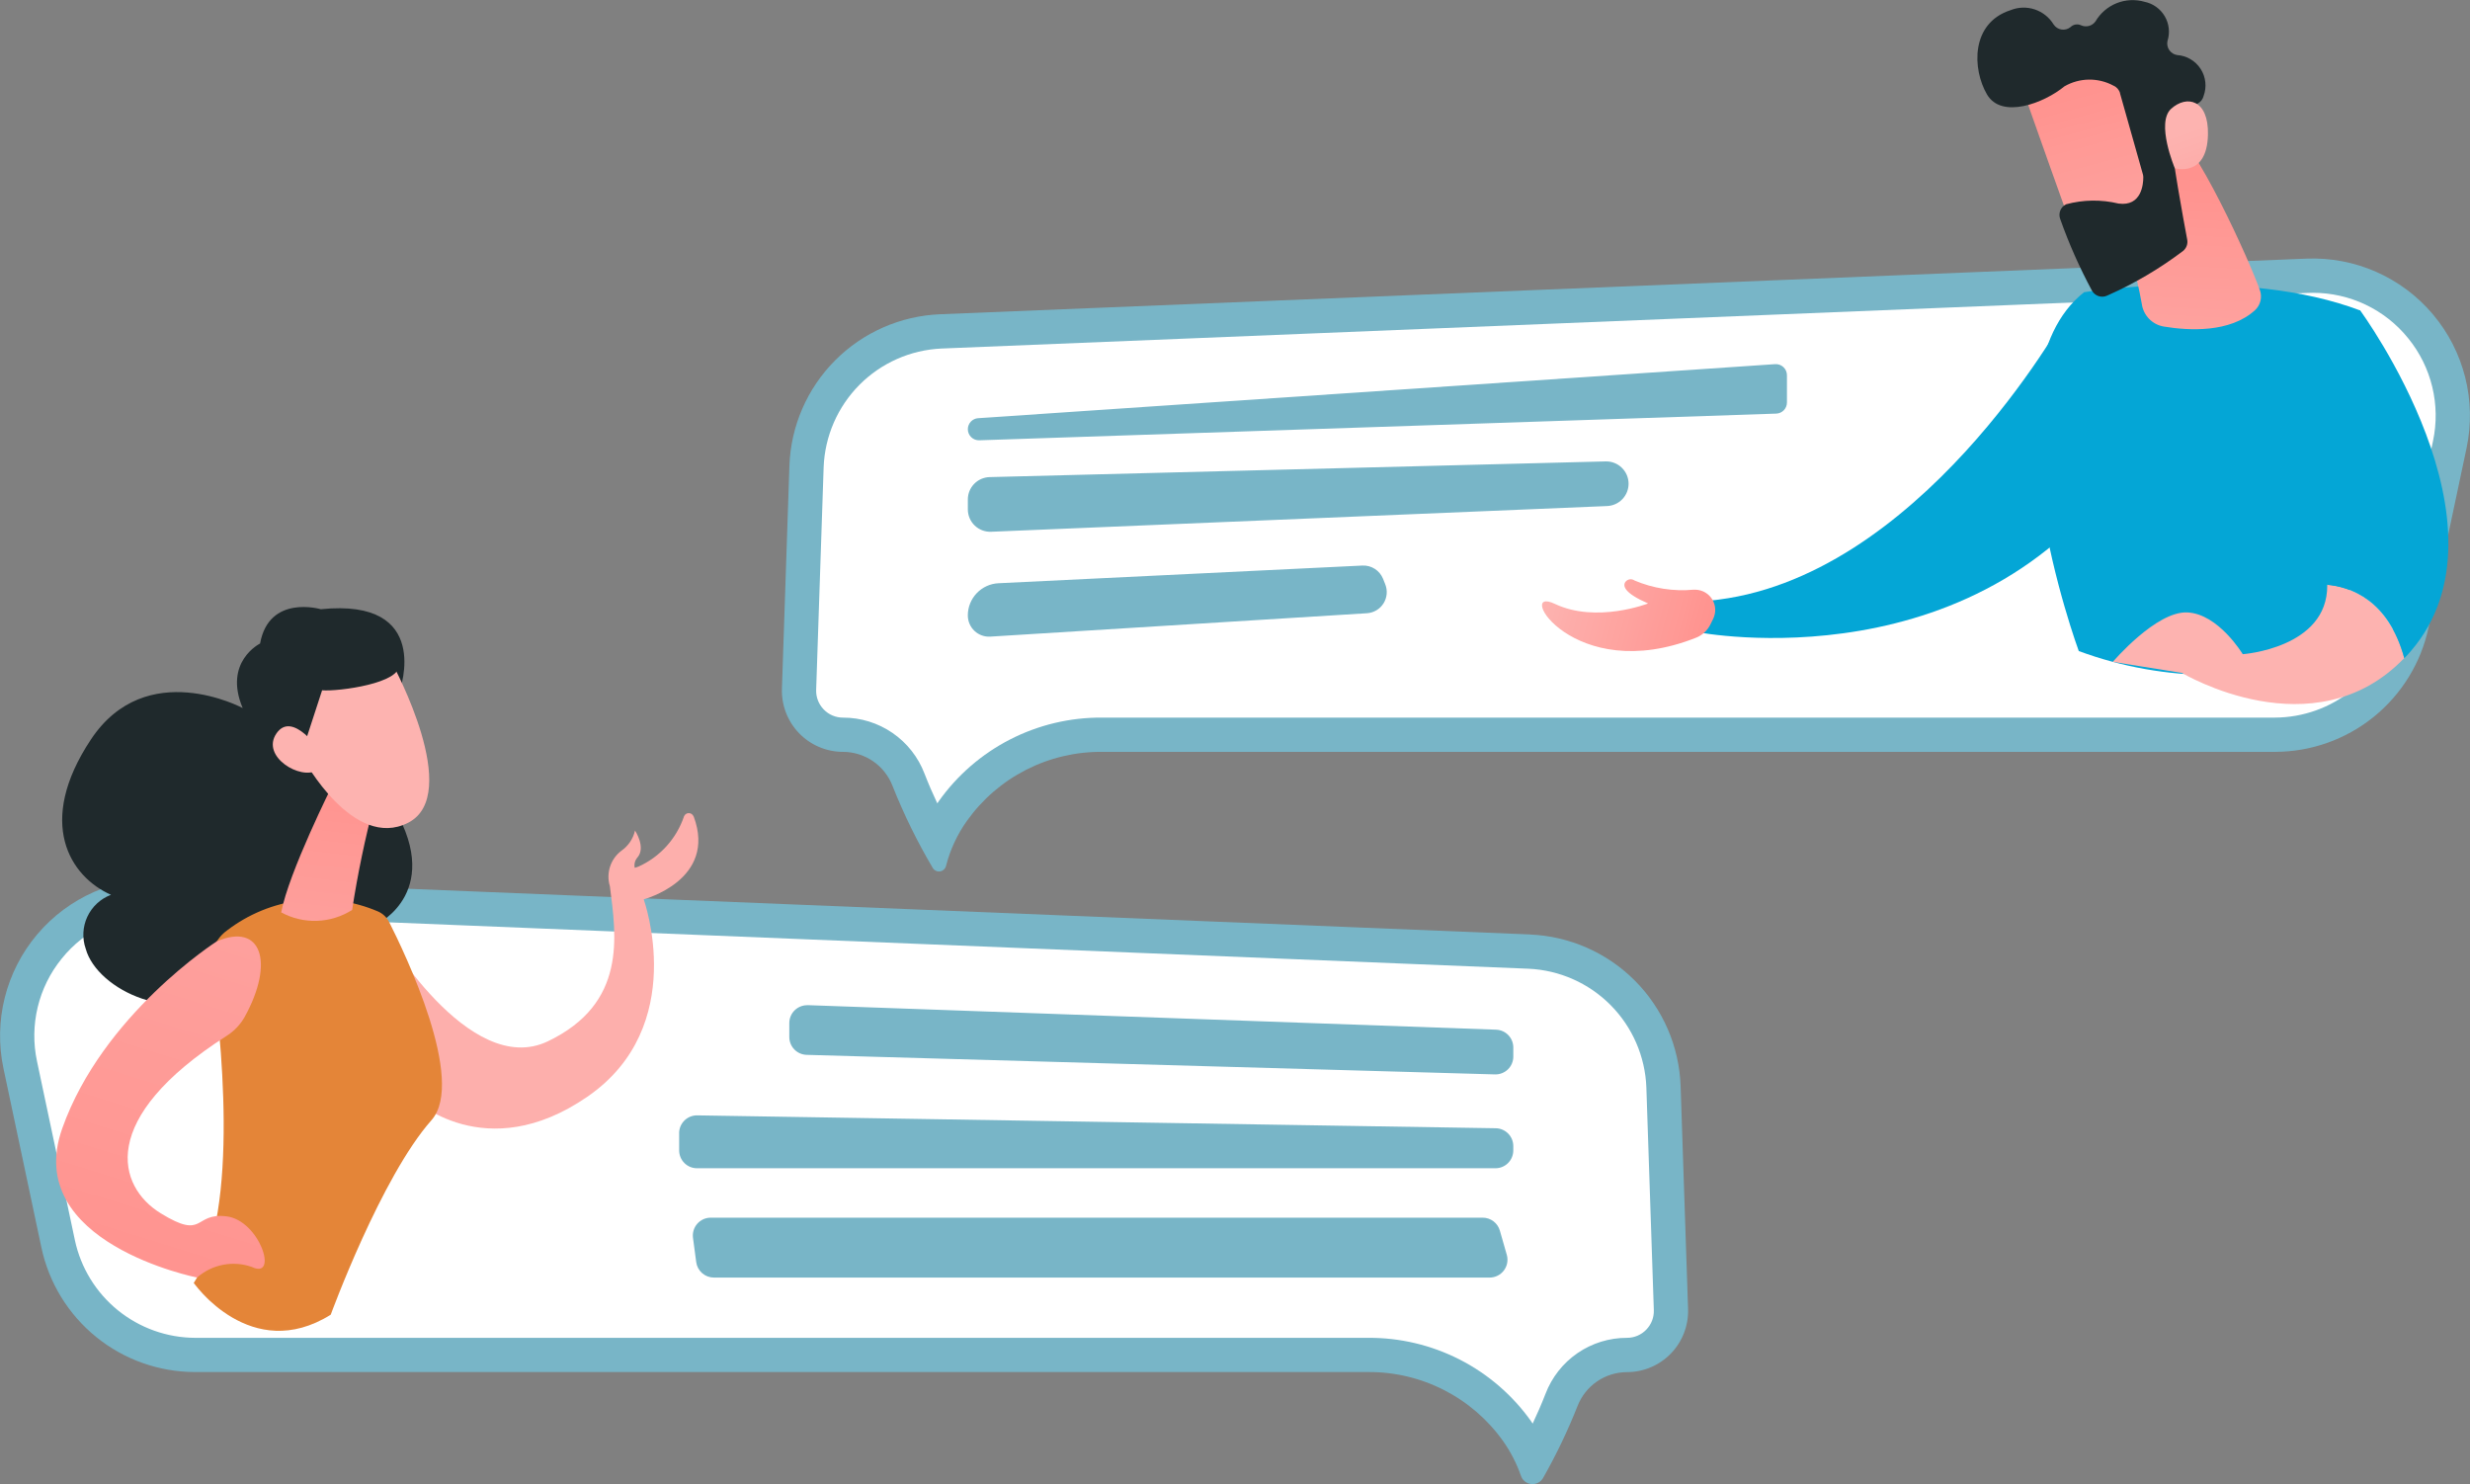 <svg xmlns="http://www.w3.org/2000/svg" xmlns:xlink="http://www.w3.org/1999/xlink" width="136.026" height="81.729" viewBox="0 0 136.026 81.729"><rect x="0" y="0" width="136.026" height="81.729" fill="#808080" stroke="none"/><defs><clipPath id="a"><path d="M40.314-307.786a.193.193,0,0,1-.036.011c-3.8.785-11.126-2.966-11.436-3.126a.209.209,0,0,1-.09-.278.2.2,0,0,1,.272-.091c.074.038,7.5,3.846,11.172,3.089a.2.2,0,0,1,.239.162.207.207,0,0,1-.122.232" transform="translate(-28.731 311.291)" fill="none" clip-rule="evenodd"/></clipPath><clipPath id="b"><path d="M-470-817.547h228.68V-970H-470Z" transform="translate(470 970)" fill="none"/></clipPath><clipPath id="c"><path d="M153.18-377.1a.2.2,0,0,1-.153,0,.209.209,0,0,1-.112-.27c.021-.053,2.091-5.327,1.765-9.861a.205.205,0,0,1,.187-.221.2.2,0,0,1,.217.192c.333,4.631-1.772,9.992-1.794,10.046a.2.2,0,0,1-.111.113" transform="translate(-152.901 387.45)" fill="none" clip-rule="evenodd"/></clipPath><clipPath id="e"><path d="M125.315-131.518a.2.2,0,0,1-.069.015c-6.26.212-12.986-4.295-13.054-4.34a.21.21,0,0,1-.057-.287.2.2,0,0,1,.281-.058c.066.045,6.687,4.479,12.816,4.271a.2.2,0,0,1,.21.2.206.206,0,0,1-.126.2" transform="translate(-112.101 136.222)" fill="none" clip-rule="evenodd"/></clipPath><clipPath id="g"><path d="M254.243-214.5a.2.2,0,0,1-.209-.035.21.21,0,0,1-.022-.292c.038-.045,3.755-4.547,3.5-12.615a.2.2,0,0,1,.2-.213.205.205,0,0,1,.209.2c.26,8.238-3.559,12.852-3.6,12.9a.2.2,0,0,1-.077.056" transform="translate(-253.964 227.659)" fill="none" clip-rule="evenodd"/></clipPath><clipPath id="i"><path d="M475.214-727.808l75.242-3.063a8.655,8.655,0,0,1,8.82,10.441l-2.088,9.859a8.654,8.654,0,0,1-8.467,6.862H484.129a9.049,9.049,0,0,0-7.438,3.8,7.445,7.445,0,0,0-1.148,2.47.4.4,0,0,1-.742.11,32.179,32.179,0,0,1-2.205-4.5,2.93,2.93,0,0,0-2.728-1.88,3.366,3.366,0,0,1-3.365-3.479l.411-12.262a8.655,8.655,0,0,1,8.3-8.358" transform="translate(-466.502 730.878)" fill="#78b5c7" clip-rule="evenodd"/></clipPath><clipPath id="j"><path d="M-470-817.547h228.68V-970H-470Z" transform="translate(470 970)" fill="#78b5c7"/></clipPath><clipPath id="k"><path d="M493.594-682.332c-.245-.519-.485-1.07-.705-1.638a4.79,4.79,0,0,0-4.488-3.085,1.467,1.467,0,0,1-1.063-.451,1.471,1.471,0,0,1-.416-1.078l.412-12.262a6.8,6.8,0,0,1,6.489-6.536l75.244-3.063c.1,0,.191-.006.286-.006a6.731,6.731,0,0,1,5.248,2.508,6.742,6.742,0,0,1,1.362,5.662l-2.088,9.859a6.8,6.8,0,0,1-6.621,5.366H502.662a10.926,10.926,0,0,0-8.985,4.6c-.029.04-.056.081-.083.121" transform="translate(-486.922 710.451)" fill="#fff" clip-rule="evenodd"/></clipPath><clipPath id="l"><path d="M-470-817.547h228.68V-970H-470Z" transform="translate(470 970)" fill="#fff"/></clipPath><clipPath id="m"><rect width="89.624" height="28.181" fill="#fff"/></clipPath><clipPath id="o"><path d="M486-682.819h89.624V-711H486Z" transform="translate(-486 711)" fill="#fff"/></clipPath><clipPath id="p"><path d="M1032.555-695.948s-8.052,14.562-19.59,15.616l-.615,1.735s15.9,3.1,24.043-9.992l-3.838-7.358" transform="translate(-1012.35 695.948)" fill="#04a6d6" clip-rule="evenodd"/></clipPath><clipPath id="q"><path d="M-470-817.547h228.68V-970H-470Z" transform="translate(470 970)" fill="#04a6d6"/></clipPath><clipPath id="r"><rect width="24.115" height="20.512" fill="#04a6d6"/></clipPath><clipPath id="t"><path d="M1012-677.8h24.115V-696H1012Z" transform="translate(-1012 696)" fill="#04a6d6"/></clipPath><clipPath id="u"><path d="M928.946-537.516a1.116,1.116,0,0,0-.957-1.616c-.04,0-.081,0-.123,0a6.733,6.733,0,0,1-3.243-.506.364.364,0,0,0-.515.091c-.14.227-.029.612,1.258,1.173,0,0-2.847,1.11-5.139.02-2.235-1.062.993,4.561,7.792,1.863a1.488,1.488,0,0,0,.781-.728l.147-.3" transform="translate(-919.523 539.706)" fill="none" clip-rule="evenodd"/></clipPath><clipPath id="w"><rect width="11.457" height="6.098" fill="none"/></clipPath><clipPath id="y"><path d="M914-536.38h10.348V-541H914Z" transform="translate(-914 541)" fill="none"/></clipPath><linearGradient id="z" x1="0.694" y1="0.42" x2="0.624" y2="0.409" gradientUnits="objectBoundingBox"><stop offset="0" stop-color="#ff928e"/><stop offset="0.1" stop-color="#ff9591"/><stop offset="0.2" stop-color="#ff9995"/><stop offset="0.3" stop-color="#fe9c98"/><stop offset="0.4" stop-color="#fe9f9c"/><stop offset="0.5" stop-color="#fea39f"/><stop offset="0.6" stop-color="#fea6a2"/><stop offset="0.7" stop-color="#fea9a6"/><stop offset="0.8" stop-color="#fdaca9"/><stop offset="0.9" stop-color="#fdb0ad"/><stop offset="1" stop-color="#fdb3b0"/></linearGradient><clipPath id="aa"><path d="M1215.9-695.088s-5.583-15.117.294-19.763c0,0,8.808-1.421,15.213,1.008l-.731,18.755a21.325,21.325,0,0,1-14.776,0" transform="translate(-1213.5 715.264)" fill="#04a6d6" clip-rule="evenodd"/></clipPath><clipPath id="ac"><rect width="21.159" height="24.208" fill="#04a6d6"/></clipPath><clipPath id="ae"><path d="M1208-698.455h18.479V-721H1208Z" transform="translate(-1208 721)" fill="#04a6d6"/></clipPath><clipPath id="af"><path d="M1261.5-806.933a24.617,24.617,0,0,1,1.436,4.964,1.467,1.467,0,0,0,1.219,1.252c1.367.227,3.635.354,5.014-.9a1.033,1.033,0,0,0,.271-1.108c-.568-1.59-3.522-8.212-5.132-9.227l-2.809,5.023" transform="translate(-1261.5 811.956)" fill="none" clip-rule="evenodd"/></clipPath><clipPath id="ah"><rect width="8.131" height="11.642" fill="none"/></clipPath><clipPath id="aj"><path d="M1261-800.358h8.131V-812H1261Z" transform="translate(-1261 812)" fill="none"/></clipPath><linearGradient id="ak" x1="0.891" y1="0.118" x2="0.871" y2="0.335" xlink:href="#z"/><clipPath id="al"><path d="M1271.615-536.4c0,.012,0,.024,0,.036.024,3.459-4.653,3.789-4.653,3.789s-1.338-2.224-3.055-2.3-4.1,2.723-4.1,2.723l3.809.61s7.263,4.357,12.241-.819c-.88-3.223-2.978-3.928-4.245-4.043" transform="translate(-1259.81 536.395)" fill="none" clip-rule="evenodd"/></clipPath><clipPath id="an"><rect width="16.169" height="9.332" fill="none"/></clipPath><clipPath id="ap"><path d="M1259-529.886h16.169V-537H1259Z" transform="translate(-1259 537)" fill="none"/></clipPath><linearGradient id="aq" x1="0.989" y1="0.199" x2="0.953" y2="0.319" xlink:href="#z"/><clipPath id="ar"><path d="M1367.279-699.884c-4.719,1.673-4.037,5.38-4.037,5.38s2.178,6.26,2.217,9.726c1.267.116,3.366.82,4.245,4.044.118-.123.236-.249.351-.383,5.949-6.894-2.777-18.766-2.777-18.766" transform="translate(-1363.208 699.884)" fill="#04a6d6" clip-rule="evenodd"/></clipPath><clipPath id="at"><rect width="13.49" height="19.218" fill="#04a6d6"/></clipPath><clipPath id="av"><path d="M1358-680.782h9.886V-700H1358Z" transform="translate(-1358 700)" fill="#04a6d6"/></clipPath><clipPath id="aw"><path d="M1205.65-850.966c0,.138,3.091,8.749,3.091,8.749l4.878-1.869-1.717-8.6s-6.252-.6-6.252,1.716" transform="translate(-1205.65 852.752)" fill="none" clip-rule="evenodd"/></clipPath><clipPath id="ay"><rect width="8.038" height="11.18" fill="none"/></clipPath><clipPath id="ba"><path d="M1205-846.912h8.038V-858H1205Z" transform="translate(-1205 858)" fill="none"/></clipPath><linearGradient id="bb" x1="0.834" y1="0.059" x2="0.911" y2="0.229" xlink:href="#z"/><clipPath id="bc"><path d="M1186.87-879.82l1.258,4.454a.649.649,0,0,1,.024.174c0,.363-.09,1.614-1.363,1.443a5.816,5.816,0,0,0-2.884.039.646.646,0,0,0-.333.8,27.966,27.966,0,0,0,1.758,3.966.645.645,0,0,0,.829.265,20.85,20.85,0,0,0,4.183-2.46.648.648,0,0,0,.229-.621c-.214-1.139-.851-4.605-.879-5.6-.027-.932,1.019-1.644,1.48-1.911a.635.635,0,0,0,.3-.4,1.675,1.675,0,0,0-1.464-2.257.647.647,0,0,1-.525-.77,1.68,1.68,0,0,0-1.263-2.162,2.37,2.37,0,0,0-2.7,1.078.647.647,0,0,1-.8.214.512.512,0,0,0-.574.1.637.637,0,0,1-.932-.142,1.931,1.931,0,0,0-2.38-.786c-2.2.713-2.1,3.254-1.291,4.636s3.155.472,4.264-.443a2.765,2.765,0,0,1,2.7-.04.638.638,0,0,1,.367.418" transform="translate(-1179.012 884.959)" fill="#1f292c" clip-rule="evenodd"/></clipPath><clipPath id="bd"><path d="M-470-817.547h228.68V-970H-470Z" transform="translate(470 970)" fill="#1f292c"/></clipPath><clipPath id="be"><rect width="13.213" height="16.816" fill="#1f292c"/></clipPath><clipPath id="bg"><path d="M1174-868.554h13.213V-885H1174Z" transform="translate(-1174 885)" fill="#1f292c"/></clipPath><clipPath id="bh"><path d="M1291.477-820.843s-1.058-2.5-.2-3.274,2.066-.509,2.026,1.421c-.049,2.4-1.831,1.853-1.831,1.853" transform="translate(-1290.943 824.522)" fill="none" clip-rule="evenodd"/></clipPath><clipPath id="bj"><rect width="2.957" height="4.712" fill="none"/></clipPath><clipPath id="bl"><path d="M1285-824.38h2.957V-829H1285Z" transform="translate(-1285 829)" fill="none"/></clipPath><linearGradient id="bm" x1="0.943" y1="0.192" x2="0.883" y2="0.089" xlink:href="#z"/><clipPath id="bn"><path d="M577.888-664.954l43.89-2.976a.61.61,0,0,1,.651.608v1.507a.61.61,0,0,1-.589.609l-43.89,1.469a.61.61,0,0,1-.63-.61.61.61,0,0,1,.568-.608" transform="translate(-577.32 667.932)" fill="#78b5c7" clip-rule="evenodd"/></clipPath><clipPath id="bp"><path d="M577.32-607.909v.552a1.232,1.232,0,0,0,1.283,1.231l33.924-1.416a1.232,1.232,0,0,0,1.181-1.231A1.232,1.232,0,0,0,612.445-610l-33.925.864a1.232,1.232,0,0,0-1.2,1.231" transform="translate(-577.32 610.005)" fill="#78b5c7" clip-rule="evenodd"/></clipPath><clipPath id="br"><path d="M577.32-545.093h0a1.165,1.165,0,0,0,1.237,1.163l20.74-1.288a1.165,1.165,0,0,0,1.008-1.6l-.12-.3a1.164,1.164,0,0,0-1.136-.726l-20.042.974a1.775,1.775,0,0,0-1.688,1.772" transform="translate(-577.32 547.841)" fill="#78b5c7" clip-rule="evenodd"/></clipPath><clipPath id="bt"><path d="M84.71-358.163,9.467-361.226a8.655,8.655,0,0,0-8.82,10.441l2.088,9.859a8.655,8.655,0,0,0,8.468,6.862H75.795a9.047,9.047,0,0,1,7.437,3.8,7.693,7.693,0,0,1,.984,1.912.672.672,0,0,0,1.222.118,31.446,31.446,0,0,0,1.89-3.946,2.929,2.929,0,0,1,2.728-1.88,3.366,3.366,0,0,0,3.364-3.479l-.41-12.262a8.657,8.657,0,0,0-8.3-8.358" transform="translate(-0.456 361.233)" fill="#78b5c7" clip-rule="evenodd"/></clipPath><clipPath id="bv"><path d="M103.339-312.808a10.926,10.926,0,0,0-8.985-4.6H29.762a6.8,6.8,0,0,1-6.621-5.366l-2.088-9.859a6.737,6.737,0,0,1,1.362-5.662,6.73,6.73,0,0,1,5.248-2.509c.095,0,.191,0,.287.006l75.243,3.063a6.8,6.8,0,0,1,6.489,6.536l.411,12.262a1.466,1.466,0,0,1-.415,1.078,1.468,1.468,0,0,1-1.063.451,4.789,4.789,0,0,0-4.488,3.085c-.221.57-.463,1.123-.706,1.638l-.082-.12" transform="translate(-20.904 340.806)" fill="#fff" clip-rule="evenodd"/></clipPath><clipPath id="bz"><path d="M17-312.819h89.624V-341H17Z" transform="translate(-17 341)" fill="#fff"/></clipPath><clipPath id="ca"><path d="M245.683-400.152a.283.283,0,0,0-.525-.01,4.664,4.664,0,0,1-2.52,2.777c-.068.02-.133.041-.195.063a.655.655,0,0,1,.154-.577c.473-.557-.139-1.476-.139-1.476a1.862,1.862,0,0,1-.752,1.114,1.791,1.791,0,0,0-.632,1.952c.354,2.772.942,6.453-3.416,8.541s-9.095-6.117-9.095-6.117l1.7,9.288s3.946,3.757,9.574-.121,3.1-10.868,3.1-10.868,4.055-1.072,2.752-4.566" transform="translate(-228.563 400.336)" fill="#fdafac" clip-rule="evenodd"/></clipPath><clipPath id="cb"><path d="M-470-817.547h228.68V-970H-470Z" transform="translate(470 970)" fill="#fdafac"/></clipPath><clipPath id="cc"><rect width="18.479" height="19.68" fill="#fdafac"/></clipPath><clipPath id="ce"><path d="M228-383.983h17.925V-402H228Z" transform="translate(-228 402)" fill="#fdafac"/></clipPath><clipPath id="cf"><path d="M56.116-518.595s1.827-5.093-4.35-4.46c0,0-2.854-.842-3.347,1.889,0,0-2.034,1-.958,3.554,0,0-5.31-2.858-8.357,1.729s-1.15,7.559,1.105,8.555a2.352,2.352,0,0,0-1.39,2.98c.628,2.265,4.988,4.355,8.006,2.075,0,0,7.522,1.973,8.049-3.45,0,0,3.847-1.85.671-6.785s.571-6.086.571-6.086" transform="translate(-37.52 523.178)" fill="#1f292c" clip-rule="evenodd"/></clipPath><clipPath id="ch"><rect width="22.729" height="23.931" fill="#1f292c"/></clipPath><clipPath id="cj"><path d="M32-506.086H52.327V-529H32Z" transform="translate(-32 529)" fill="#1f292c"/></clipPath><clipPath id="ck"><path d="M126.065-348.266a8.3,8.3,0,0,0-8.316,1.04,2.085,2.085,0,0,0-.855,1.986c.482,3.416,1.622,13.472-.984,17.433a8.223,8.223,0,0,0,1.1,1.171,5.084,5.084,0,0,0,6.446.572s2.771-7.578,5.547-10.709c1.916-2.161-1.465-9.205-2.33-10.913a1.254,1.254,0,0,0-.611-.582" transform="translate(-115.909 348.937)" fill="#e48538" clip-rule="evenodd"/></clipPath><clipPath id="cl"><path d="M-470-817.547h228.68V-970H-470Z" transform="translate(470 970)" fill="#e48538"/></clipPath><clipPath id="cm"><rect width="15.153" height="26.702" fill="#e48538"/></clipPath><clipPath id="cn"><path d="M126.065-348.266a8.3,8.3,0,0,0-8.316,1.04,2.085,2.085,0,0,0-.855,1.986c.482,3.416,1.622,13.472-.984,17.433,0,0,3.151,4.492,7.55,1.744,0,0,2.771-7.578,5.547-10.709,1.916-2.161-1.465-9.205-2.33-10.913a1.254,1.254,0,0,0-.611-.582" transform="translate(-115.909 348.937)" fill="#e48538" clip-rule="evenodd"/></clipPath><clipPath id="co"><path d="M115-329.238h14.229V-354H115Z" transform="translate(-115 354)" fill="#e48538"/></clipPath><clipPath id="cp"><path d="M170.891-417.23s-2.418,4.821-2.832,7.03a3.845,3.845,0,0,0,3.907-.135,56.5,56.5,0,0,1,1.224-5.882l-2.3-1.013" transform="translate(-168.059 417.23)" fill="none" clip-rule="evenodd"/></clipPath><clipPath id="cr"><rect width="5.174" height="8.316" fill="none"/></clipPath><clipPath id="ct"><path d="M168-409.962h5.174V-418H168Z" transform="translate(-168 418)" fill="none"/></clipPath><linearGradient id="cu" x1="0.147" y1="0.518" x2="0.095" y2="0.781" xlink:href="#z"/><clipPath id="cv"><path d="M184.751-490.521s3.845,7.116.817,8.661-5.765-3.512-5.765-3.512-.633-3.71.651-4.78,4.3-.37,4.3-.37" transform="translate(-179.647 490.746)" fill="none" clip-rule="evenodd"/></clipPath><clipPath id="cx"><rect width="9.517" height="10.995" fill="none"/></clipPath><clipPath id="cz"><path d="M174-485.836h8.131V-496H174Z" transform="translate(-174 496)" fill="none"/></clipPath><linearGradient id="da" x1="-1.052" y1="4.033" x2="-1.008" y2="3.902" xlink:href="#z"/><clipPath id="db"><path d="M172.295-510.456s2.079.777,2.258,1.785-3.274,1.487-4.216,1.413l-1.246,3.819s-1.766-3.962-.616-5.977,3.82-1.04,3.82-1.04" transform="translate(-168.086 510.692)" fill="#1f292c" clip-rule="evenodd"/></clipPath><clipPath id="dd"><rect width="7.576" height="8.038" fill="#1f292c"/></clipPath><clipPath id="df"><path d="M163-508.239h7.207V-516H163Z" transform="translate(-163 516)" fill="#1f292c"/></clipPath><clipPath id="dg"><path d="M165.708-450.643s-1.552-2.331-2.446-1.051,1.333,2.606,2.233,2.035l.213-.984" transform="translate(-163.054 452.078)" fill="none" clip-rule="evenodd"/></clipPath><clipPath id="di"><rect width="3.419" height="3.973" fill="none"/></clipPath><clipPath id="dk"><path d="M158-454.4h3.141V-458H158Z" transform="translate(-158 458)" fill="none"/></clipPath><linearGradient id="dl" x1="-1.072" y1="4.014" x2="-1.028" y2="3.884" xlink:href="#z"/><clipPath id="dm"><path d="M42.763-326.51s-6.294,4.019-8.521,10.313,7.427,8.206,7.427,8.206a3.037,3.037,0,0,1,3.012-.586c1.5.724.445-2.562-1.392-2.785s-1.17,1.337-3.62-.167c-2.387-1.465-3.506-5.208,3.628-9.771a2.95,2.95,0,0,0,1-1.054c1.652-3,.917-5.2-1.532-4.155" transform="translate(-33.908 326.772)" fill="none" clip-rule="evenodd"/></clipPath><clipPath id="do"><rect width="14.229" height="19.773" fill="none"/></clipPath><clipPath id="dq"><path d="M28-312.6H40.566V-332H28Z" transform="translate(-28 332)" fill="none"/></clipPath><linearGradient id="dr" x1="0.026" y1="0.871" x2="0.291" y2="0.368" xlink:href="#z"/><clipPath id="ds"><path d="M471.926-285.875l37.908,1.351a.982.982,0,0,1,.947.981v.5a.982.982,0,0,1-1.01.982l-37.908-1.077a.982.982,0,0,1-.954-.982v-.77a.982.982,0,0,1,1.017-.981" transform="translate(-470.909 285.876)" fill="#78b5c7" clip-rule="evenodd"/></clipPath><clipPath id="du"><path d="M405.259-219.179v.948a.982.982,0,0,0,.982.982h43.973a.982.982,0,0,0,.982-.982v-.239a.982.982,0,0,0-.966-.982l-43.973-.709a.982.982,0,0,0-1,.982" transform="translate(-405.259 220.161)" fill="#78b5c7" clip-rule="evenodd"/></clipPath><clipPath id="dw"><path d="M414.389-159.2a.982.982,0,0,0-.973,1.111l.177,1.334a.982.982,0,0,0,.974.853h42.722a.982.982,0,0,0,.944-1.252l-.382-1.334a.981.981,0,0,0-.944-.712H414.389" transform="translate(-413.407 159.201)" fill="#78b5c7" clip-rule="evenodd"/></clipPath></defs><g transform="translate(-0.456 884.959)"><g transform="translate(3.068 -831.955)" clip-path="url(#a)"><g transform="translate(-46.081 -60.862)" clip-path="url(#b)"><path d="M23.731-316.291H36.364v4.549H23.731Z" transform="translate(21.887 376.691)" fill="#91b3f9"/></g></g><g transform="translate(14.541 -838.991)" clip-path="url(#c)"><g transform="translate(-57.553 -53.825)" clip-path="url(#b)"><path d="M147.9-392.45h3.144v11.291H147.9Z" transform="translate(-90.809 445.813)" fill="#91b3f9"/></g></g><g transform="translate(10.771 -815.779)" clip-path="url(#e)"><g transform="translate(-53.784 -77.038)" clip-path="url(#b)"><path d="M107.1-141.222h14.264v5.65H107.1Z" transform="translate(-53.779 217.798)" fill="#91b3f9"/></g></g><g transform="translate(23.879 -824.227)" clip-path="url(#g)"><g transform="translate(-66.891 -68.589)" clip-path="url(#b)"><path d="M248.964-232.659h4.891v14.094h-4.891Z" transform="translate(-182.534 300.786)" fill="#91b3f9"/></g></g><g transform="translate(43.517 -870.723)" clip-path="url(#i)"><g transform="translate(-86.529 -22.094)" clip-path="url(#j)"><path d="M461.5-735.878h93.89v34.67H461.5Z" transform="translate(-375.435 757.51)" fill="#78b5c7"/></g></g><g transform="translate(45.403 -868.835)" clip-path="url(#k)"><g transform="translate(-88.416 -23.981)" clip-path="url(#l)"><g transform="translate(88.33 23.931)" style="isolation:isolate"><g transform="translate(0)" clip-path="url(#m)"><g transform="translate(0.085 0.051)" clip-path="url(#k)"><g transform="translate(-0.085 -0.051)" clip-path="url(#o)"><g transform="translate(-44.904 -16.077)"><path d="M-486.93-174.549h136.1v81.77h-136.1Z" transform="translate(486.93 174.549)" fill="#fff"/></g></g></g></g></g></g></g><g transform="translate(93.951 -867.495)" clip-path="url(#p)"><g transform="translate(-136.963 -25.321)" clip-path="url(#q)"><g transform="translate(136.931 25.316)" style="isolation:isolate"><g clip-path="url(#r)"><g transform="translate(0.032 0.005)" clip-path="url(#p)"><g transform="translate(-0.032 -0.005)" clip-path="url(#t)"><g transform="translate(-93.505 -17.463)"><path d="M-1012.35-189.052h136.1v81.77h-136.1Z" transform="translate(1012.35 189.052)" fill="#04a6d6"/></g></g></g></g></g></g></g><g transform="translate(85.374 -853.059)" clip-path="url(#u)"><g transform="translate(-128.386 -39.757)" clip-path="url(#b)"><g transform="translate(126.767 39.638)" style="isolation:isolate"><g transform="translate(0)" clip-path="url(#w)"><g transform="translate(1.619 0.12)" clip-path="url(#u)"><g transform="translate(-0.51 -0.12)" clip-path="url(#y)"><g transform="translate(-84.45 -31.784)"><path d="M-919.522-345.294h136.1v81.77h-136.1Z" transform="translate(919.522 345.294)" fill="url(#z)"/></g></g></g></g></g></g></g><g transform="translate(112.536 -869.28)" clip-path="url(#aa)"><g transform="translate(-155.548 -23.537)" clip-path="url(#q)"><g transform="translate(152.361 22.452)" style="isolation:isolate"><g clip-path="url(#ac)"><g transform="translate(3.188 1.084)" clip-path="url(#aa)"><g transform="translate(-0.508 -0.53)" clip-path="url(#ae)"><g transform="translate(-111.614 -15.153)"><path d="M-1213.5-169.737h136.1v81.77h-136.1Z" transform="translate(1213.5 169.737)" fill="#04a6d6"/></g></g></g></g></g></g></g><g transform="translate(116.971 -878.214)" clip-path="url(#af)"><g transform="translate(-159.983 -14.603)" clip-path="url(#b)"><g transform="translate(159.937 14.599)" style="isolation:isolate"><g transform="translate(0)" clip-path="url(#ah)"><g transform="translate(0.046 0.004)" clip-path="url(#af)"><g transform="translate(-0.046 -0.004)" clip-path="url(#aj)"><g transform="translate(-116.511 -6.745)"><path d="M-1261.5-73.044h136.1V8.726h-136.1Z" transform="translate(1261.5 73.044)" fill="url(#ak)"/></g></g></g></g></g></g></g><g transform="translate(116.815 -852.753)" clip-path="url(#al)"><g transform="translate(-159.827 -40.063)" clip-path="url(#b)"><g transform="translate(159.752 40.007)" style="isolation:isolate"><g transform="translate(0)" clip-path="url(#an)"><g transform="translate(0.075 0.056)" clip-path="url(#al)"><g transform="translate(-0.075 -0.056)" clip-path="url(#ap)"><g transform="translate(-116.326 -32.154)"><path d="M-1259.81-348.605h136.1v81.77h-136.1Z" transform="translate(1259.81 348.605)" fill="url(#aq)"/></g></g></g></g></g></g></g><g transform="translate(126.368 -867.859)" clip-path="url(#ar)"><g transform="translate(-169.381 -24.958)" clip-path="url(#q)"><g transform="translate(168.715 24.947)" style="isolation:isolate"><g clip-path="url(#at)"><g transform="translate(0.666 0.011)" clip-path="url(#ar)"><g transform="translate(-0.481 -0.011)" clip-path="url(#av)"><g transform="translate(-125.473 -17.093)"><path d="M-1363.208-185.116h136.1v81.77h-136.1Z" transform="translate(1363.208 185.116)" fill="#04a6d6"/></g></g></g></g></g></g></g><g transform="translate(111.811 -881.983)" clip-path="url(#aw)"><g transform="translate(-154.823 -10.833)" clip-path="url(#b)"><g transform="translate(154.763 10.256)" style="isolation:isolate"><g transform="translate(0)" clip-path="url(#ay)"><g transform="translate(0.06 0.577)" clip-path="url(#aw)"><g transform="translate(-0.06 -0.485)" clip-path="url(#ba)"><g transform="translate(-111.337 -2.495)"><path d="M-1205.65-32.248h136.1v81.77h-136.1Z" transform="translate(1205.65 32.248)" fill="url(#bb)"/></g></g></g></g></g></g></g><g transform="translate(109.35 -884.959)" clip-path="url(#bc)"><g transform="translate(-152.362 -7.857)" clip-path="url(#bd)"><g transform="translate(151.899 7.484)" style="isolation:isolate"><g transform="translate(0)" clip-path="url(#be)"><g transform="translate(0.463 0.373)" clip-path="url(#bc)"><g transform="translate(-0.463 -0.004)" clip-path="url(#bg)"><g transform="translate(-108.473 0)"><path d="M-1179.012-.041h136.1v81.77h-136.1Z" transform="translate(1179.012 0.041)" fill="#1f292c"/></g></g></g></g></g></g></g><g transform="translate(119.691 -879.375)" clip-path="url(#bh)"><g transform="translate(-162.704 -13.442)" clip-path="url(#b)"><g transform="translate(162.155 13.028)" style="isolation:isolate"><g clip-path="url(#bj)"><g transform="translate(0.549 0.414)" clip-path="url(#bh)"><g transform="translate(-0.549 -0.414)" clip-path="url(#bl)"><g transform="translate(-118.729 -5.174)"><path d="M-1290.943-60.478h136.1v81.77h-136.1Z" transform="translate(1290.943 60.478)" fill="url(#bm)"/></g></g></g></g></g></g></g><g transform="translate(53.756 -864.907)" clip-path="url(#bn)"><g transform="translate(-96.768 -27.91)" clip-path="url(#j)"><path d="M572.32-672.931h46.033v5.119H572.32Z" transform="translate(-476.014 700.379)" fill="#78b5c7"/></g></g><g transform="translate(53.756 -859.554)" clip-path="url(#bp)"><g transform="translate(-96.768 -33.262)" clip-path="url(#j)"><path d="M572.32-615h37.312v4.8H572.32Z" transform="translate(-476.014 647.805)" fill="#78b5c7"/></g></g><g transform="translate(53.756 -853.811)" clip-path="url(#br)"><g transform="translate(-96.768 -39.006)" clip-path="url(#j)"><path d="M572.32-552.841h24V-548h-24Z" transform="translate(-476.014 591.385)" fill="#78b5c7"/></g></g><g transform="translate(0.456 -836.569)" clip-path="url(#bt)"><g transform="translate(-43.468 -56.247)" clip-path="url(#j)"><path d="M-4.544-366.233H89.345v34.262H-4.544Z" transform="translate(47.55 422.019)" fill="#78b5c7"/></g></g><g transform="translate(2.345 -834.682)" clip-path="url(#bv)"><g transform="translate(-45.357 -58.135)" clip-path="url(#l)"><g transform="translate(44.997 58.117)" style="isolation:isolate"><g transform="translate(0)" clip-path="url(#m)"><g transform="translate(0.361 0.018)" clip-path="url(#bv)"><g transform="translate(-0.361 -0.018)" clip-path="url(#bz)"><g transform="translate(-1.571 -50.263)"><path d="M-20.9-544.194h136.1v81.77H-20.9Z" transform="translate(20.904 544.194)" fill="#fff"/></g></g></g></g></g></g></g><g transform="translate(21.532 -840.182)" clip-path="url(#ca)"><g transform="translate(-64.544 -52.635)" clip-path="url(#cb)"><g transform="translate(64.492 52.481)" style="isolation:isolate"><g transform="translate(0)" clip-path="url(#cc)"><g transform="translate(0.052 0.154)" clip-path="url(#ca)"><g transform="translate(-0.052 -0.154)" clip-path="url(#ce)"><g transform="translate(-21.066 -44.627)"><path d="M-228.563-484.664h136.1v81.77h-136.1Z" transform="translate(228.563 484.664)" fill="#fdafac"/></g></g></g></g></g></g></g><g transform="translate(3.88 -851.532)" clip-path="url(#cf)"><g transform="translate(-46.893 -41.285)" clip-path="url(#bd)"><g transform="translate(45.366 40.562)" style="isolation:isolate"><g transform="translate(0)" clip-path="url(#ch)"><g transform="translate(1.526 0.723)" clip-path="url(#cf)"><g transform="translate(-0.51 -0.538)" clip-path="url(#cj)"><g transform="translate(-2.957 -32.893)"><path d="M-37.52-361.822h136.1v81.77H-37.52Z" transform="translate(37.52 361.822)" fill="#1f292c"/></g></g></g></g></g></g></g><g transform="translate(11.123 -835.433)" clip-path="url(#ck)"><g transform="translate(-54.136 -57.384)" clip-path="url(#cl)"><g transform="translate(54.052 56.361)" style="isolation:isolate"><g transform="translate(0)" clip-path="url(#cm)"><g transform="translate(0.084 1.022)" clip-path="url(#cn)"><g transform="translate(-0.084 -0.468)" clip-path="url(#co)"><g transform="translate(-10.626 -49.062)"><path d="M-115.909-536.063H20.19v81.77h-136.1Z" transform="translate(115.909 536.063)" fill="#e48538"/></g></g></g></g></g></g></g><g transform="translate(15.942 -841.743)" clip-path="url(#cp)"><g transform="translate(-58.954 -51.074)" clip-path="url(#b)"><g transform="translate(58.949 51.002)" style="isolation:isolate"><g transform="translate(0)" clip-path="url(#cr)"><g transform="translate(0.005 0.071)" clip-path="url(#cp)"><g transform="translate(-0.005 -0.071)" clip-path="url(#ct)"><g transform="translate(-15.522 -43.149)"><path d="M-168.059-467.77h136.1V-386h-136.1Z" transform="translate(168.059 467.77)" fill="url(#cu)"/></g></g></g></g></g></g></g><g transform="translate(17.012 -848.536)" clip-path="url(#cv)"><g transform="translate(-60.025 -44.281)" clip-path="url(#b)"><g transform="translate(59.503 43.796)" style="isolation:isolate"><g transform="translate(0)" clip-path="url(#cx)"><g transform="translate(0.522 0.485)" clip-path="url(#cv)"><g transform="translate(-0.522 -0.485)" clip-path="url(#cz)"><g transform="translate(-16.077 -35.942)"><path d="M-179.647-394.254h136.1v81.77h-136.1Z" transform="translate(179.647 394.254)" fill="url(#da)"/></g></g></g></g></g></g></g><g transform="translate(15.944 -850.378)" clip-path="url(#db)"><g transform="translate(-58.956 -42.438)" clip-path="url(#bd)"><g transform="translate(58.117 41.671)" style="isolation:isolate"><g transform="translate(0)" clip-path="url(#dd)"><g transform="translate(0.84 0.768)" clip-path="url(#db)"><g transform="translate(-0.47 -0.49)" clip-path="url(#df)"><g transform="translate(-15.061 -34.094)"><path d="M-168.086-374.308h136.1v81.77h-136.1Z" transform="translate(168.086 374.308)" fill="#1f292c"/></g></g></g></g></g></g></g><g transform="translate(15.479 -844.963)" clip-path="url(#dg)"><g transform="translate(-58.492 -47.854)" clip-path="url(#b)"><g transform="translate(57.747 46.937)" style="isolation:isolate"><g transform="translate(0)" clip-path="url(#di)"><g transform="translate(0.744 0.917)" clip-path="url(#dg)"><g transform="translate(-0.467 -0.547)" clip-path="url(#dk)"><g transform="translate(-14.599 -39.453)"><path d="M-163.054-432.922h136.1v81.77h-136.1Z" transform="translate(163.054 432.922)" fill="url(#dl)"/></g></g></g></g></g></g></g><g transform="translate(3.547 -833.385)" clip-path="url(#dm)"><g transform="translate(-46.559 -59.432)" clip-path="url(#b)"><g transform="translate(44.627 58.579)" style="isolation:isolate"><g transform="translate(0 0)" clip-path="url(#do)"><g transform="translate(1.932 0.853)" clip-path="url(#dm)"><g transform="translate(-0.546 -0.483)" clip-path="url(#dq)"><g transform="translate(-2.587 -51.095)"><path d="M-33.908-558.228h136.1v81.77h-136.1Z" transform="translate(33.908 558.228)" fill="url(#dr)"/></g></g></g></g></g></g></g><g transform="translate(43.924 -829.606)" clip-path="url(#ds)"><g transform="translate(-86.936 -63.21)" clip-path="url(#j)"><path d="M465.909-290.876h40.8v4.735h-40.8Z" transform="translate(-379.435 353.624)" fill="#78b5c7"/></g></g><g transform="translate(37.858 -823.535)" clip-path="url(#du)"><g transform="translate(-80.87 -69.282)" clip-path="url(#j)"><path d="M400.259-225.161H447.12v3.836H400.259Z" transform="translate(-319.851 293.981)" fill="#78b5c7"/></g></g><g transform="translate(38.611 -817.902)" clip-path="url(#dw)"><g transform="translate(-81.623 -74.914)" clip-path="url(#j)"><path d="M408.407-164.2H454.2v4.222H408.407Z" transform="translate(-327.246 238.653)" fill="#78b5c7"/></g></g></g></svg>
